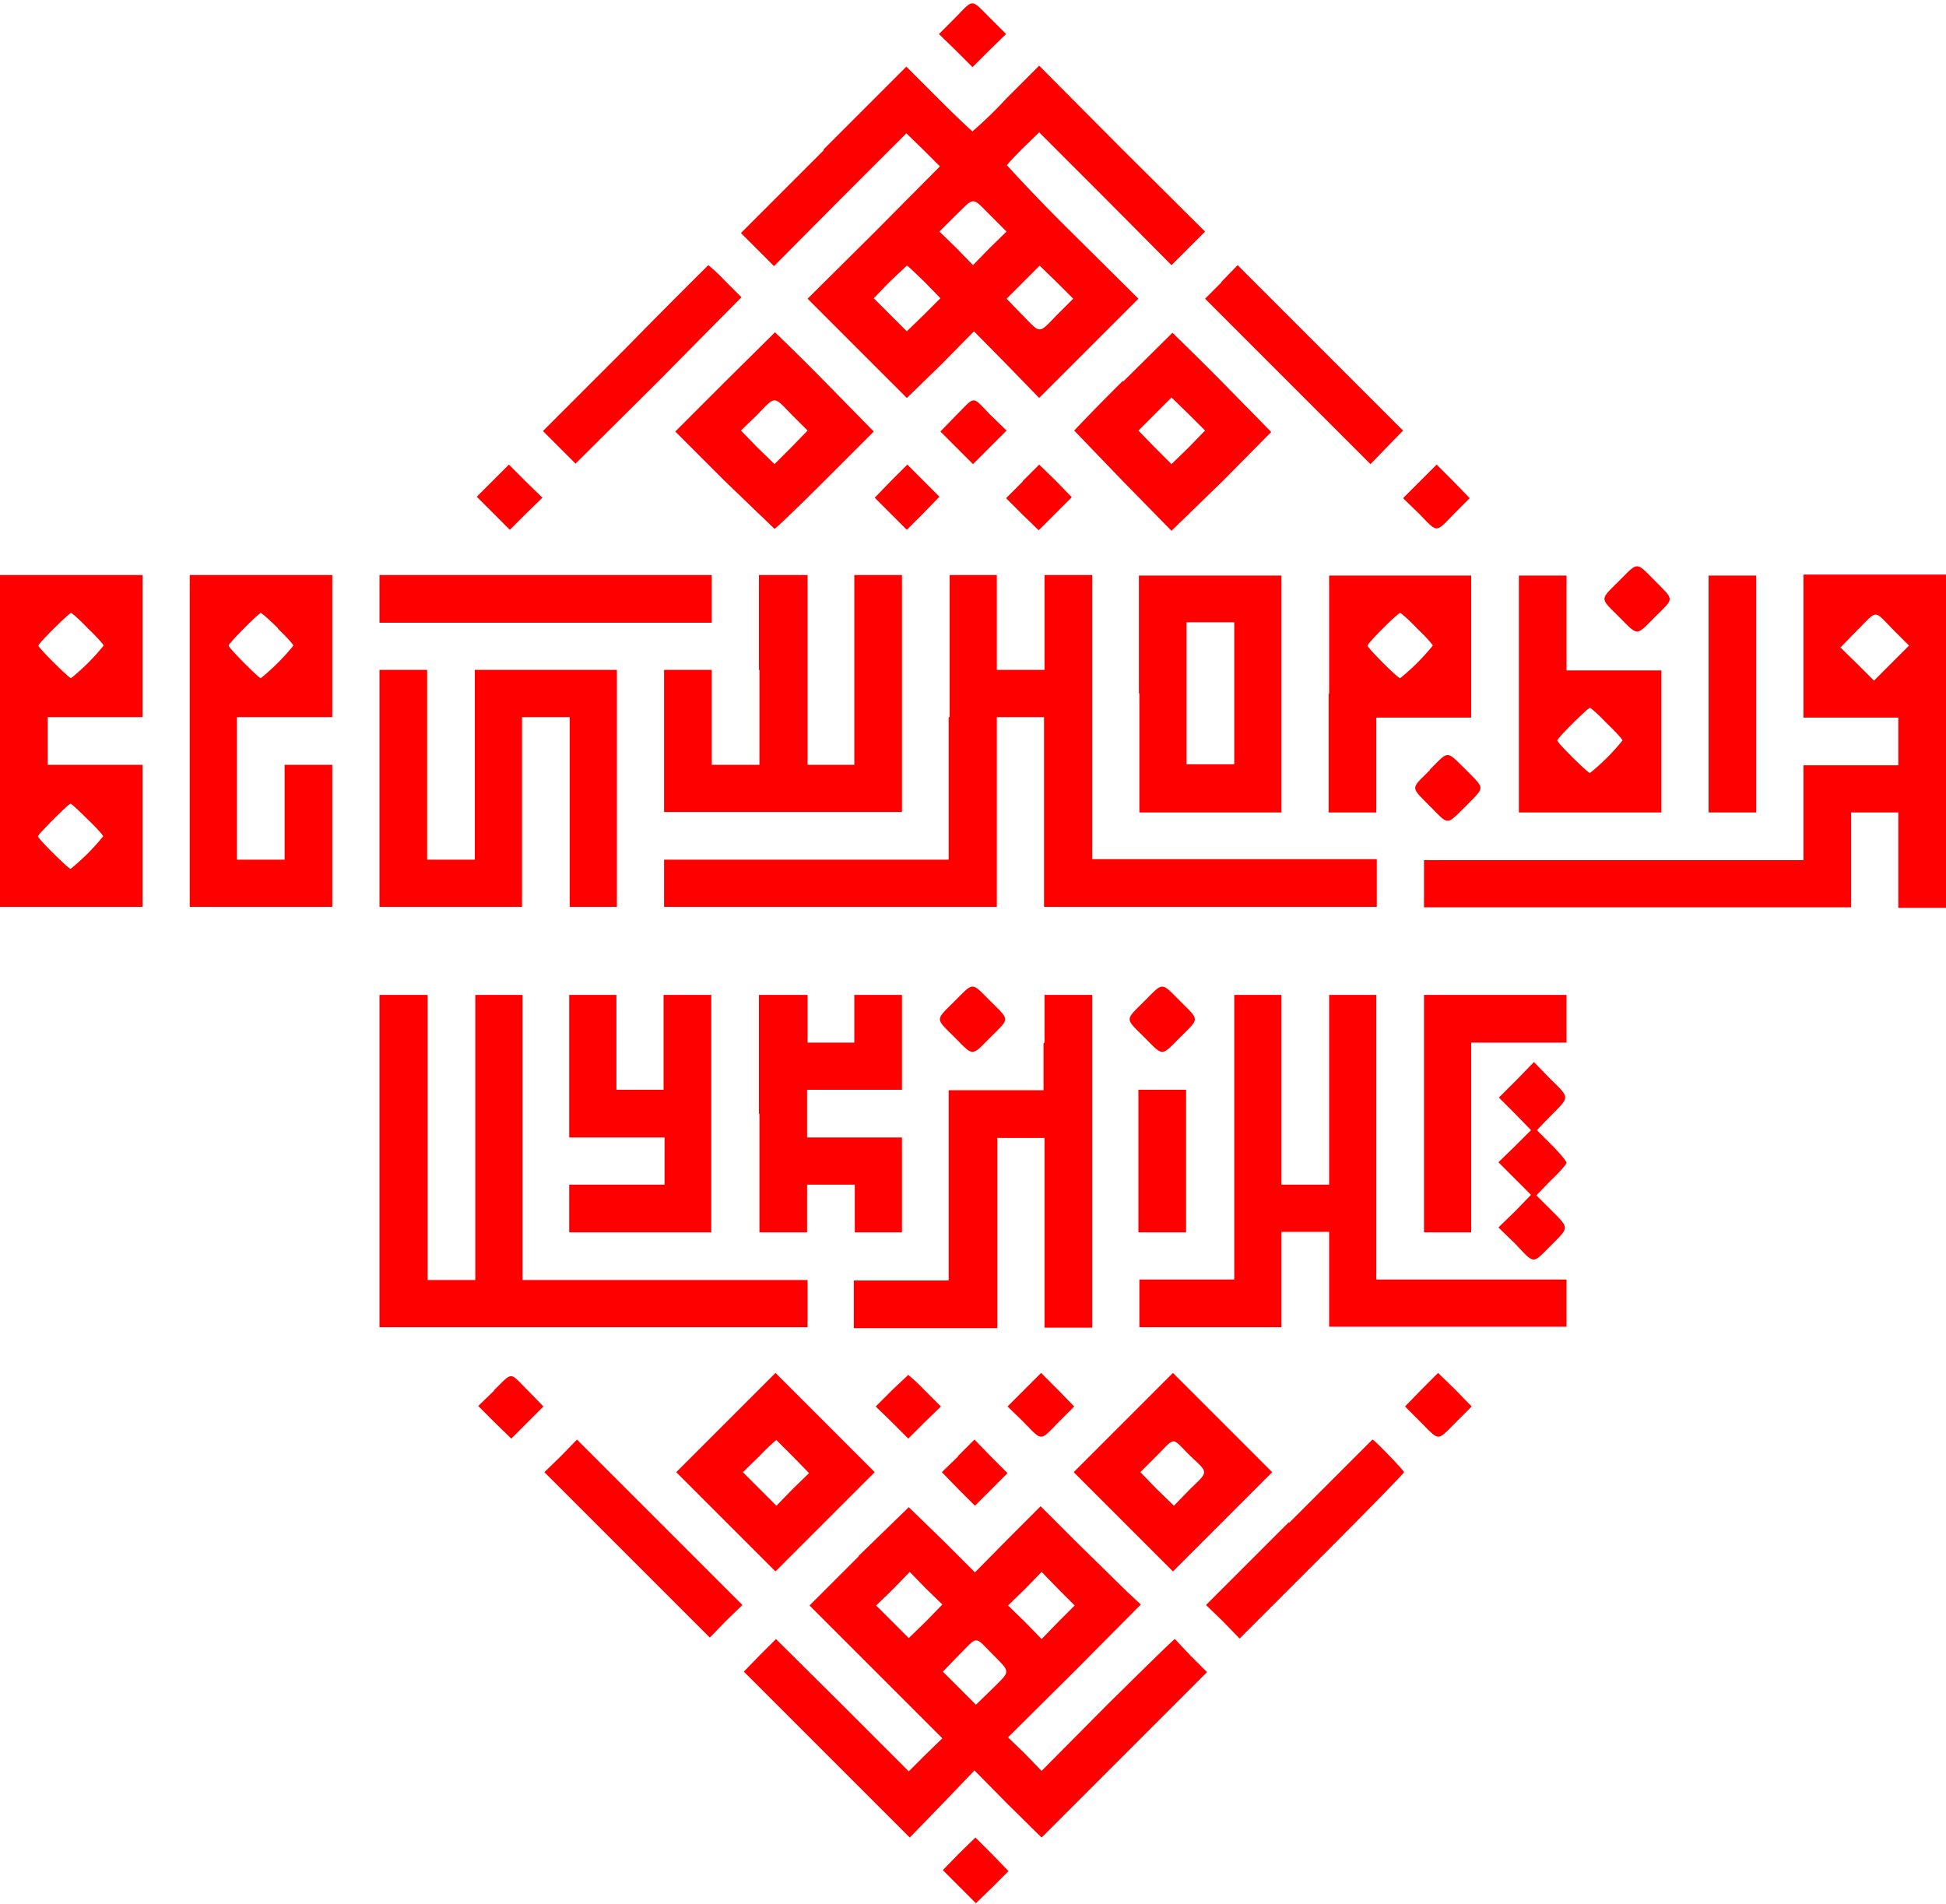 <svg xmlns="http://www.w3.org/2000/svg" viewBox="0 0 400 391.3" fill="red">
  <path d="M196.4 3.6L193 7l3.5 3.4 3.4 3.4 3.4-3.4 3.5-3.4-3.3-3.3c-4-4-3.3-4-7.2 0m-27 27.2l-17 17 3.4 3.4 3.4 3.4 13.6-13.7 13.6-13.6 3.5 3.4 3.4 3.4-13.6 13.7L166 61.4l10.2 10.2 10.2 10.2 7-6.8 6.8-6.9L207 75l6.6 6.8 10.2-10.2L234 61.4 220.5 48A369.2 369.2 0 01207 34c0-.2 1.5-1.8 3.3-3.6l3.3-3.2 13.6 13.6 13.6 13.7 3.5-3.5 3.4-3.4-17.1-17-17-17.1-6.7 6.7a89.5 89.5 0 01-7 6.8c-.1 0-3.3-3-7-6.7l-6.6-6.6-17 17m34.3 13.6l3.3 3.3-3.5 3.4-3.4 3.5-3.4-3.5-3.5-3.4 3.3-3.3c4-3.9 3.3-3.9 7.2 0m-75 27.3l-17 17 3.4 3.4 3.3 3.3 17.1-17 17-17.2-3.3-3.3a36.8 36.8 0 00-3.5-3.3s-7.8 7.7-17 17.1M190 57.9l3.3 3.4-3.4 3.4-3.5 3.4-3.4-3.4-3.4-3.4 3.3-3.4 3.5-3.3c.2 0 1.7 1.5 3.6 3.3m27.3 6.8c-3.9 4-3.3 4-7.2 0l-3.2-3.3 3.4-3.4 3.4-3.4 3.5 3.4 3.4 3.4-3.3 3.3m33.8-6.7l-3.4 3.4 17 17 17 17L285 92l3.4-3.5-17-17-17-17-3.4 3.5M149 78.5l-10.2 10.2 10 10 10.4 10c.2 0 4.9-4.5 10.4-10l10-10-10-10.2a501.4 501.4 0 00-10.3-10.2L149 78.5m81.8-.2a414 414 0 00-10 10.2l10 10.4 10 10.2L251.2 99l10.1-10.2-10-10.2a695 695 0 00-10.3-10.2l-10.1 10M244.3 92l-3.5 3.4-3.4-3.4-3.4-3.5 3.4-3.4 3.4-3.4 3.5 3.4 3.4 3.4-3.4 3.5m-81.5-6.7l3.2 3.2-3.4 3.5-3.4 3.4-3.5-3.4-3.4-3.5 3.3-3.2c3.9-4 3.3-4 7.2 0m33.8 0l-3.3 3.4 3.4 3.4 3.3 3.3 3.4-3.4 3.5-3.5-3.3-3.2c-3.9-4-3-4-7 0m-95.3 13.5l-3.3 3.3 3.4 3.4 3.4 3.4 3.3-3.3 3.4-3.3-3.5-3.4-3.4-3.4-3.3 3.3m81.8.1l-3.3 3.4 3.3 3.3 3.3 3.3 3.4-3.4 3.3-3.4-3.3-3.3-3.3-3.3L183 99m27.2 0l-3.4 3.4 3.3 3.3 3.4 3.3 3.4-3.4 3.4-3.4-3.3-3.4-3.4-3.3-3.4 3.4m81.7 0l-3.5 3.5 3.3 3.2c3.9 4 3.3 4 7.2 0l3.2-3.2-3.4-3.5-3.4-3.4-3.4 3.4m40.9 20.5c-4 4-4 3.4 0 7.4s3.4 4 7.4 0 4-3.3 0-7.4c-4-4-3.4-4-7.4 0M0 152.3v34.1H29.3v-29.2H9.8v-9.8h19.5v-29.2H0v34.1m39 0v34.1H68.3v-29.2h-9.8v19.5h-9.8V147.4h19.6v-29.2H39v34.1M78 123v5H146.3v-9.8H78v4.8m78.1 14.7v19.5h-9.8v-19.5h-9.8v29.2h48.9v-48.7h-9.8v39H166v-39H156v19.5m39 9.7v29.3h-58.5v9.7H204.9v-39h9.7v39H283v-9.8h-58.5v-58.4h-9.8v19.5h-9.8v-19.5h-9.7v29.2m39-4.9V167H263.4v-48.7H234.1v24.3m39 0V167h9.8v-19.5h19.5v-29.2h-29.2v24.3m39 0V167H341.5v-29.2H322v-19.5h-9.8v24.3m39 0V167h9.8v-48.7h-9.8v24.3m19.5-9.7v14.6h19.5v9.8h-19.5v19.5h-78v9.7h87.8V167h9.7v19.6h9.8V118.1H370.7v14.6m-352.6-3.5c1.8 1.7 3.2 3.3 3.2 3.5a44 44 0 01-6.7 6.7c-.4 0-6.7-6.2-6.7-6.7s6.3-6.7 6.7-6.7c.2 0 1.8 1.4 3.5 3.2m39 0c1.8 1.7 3.2 3.3 3.2 3.5a44 44 0 01-6.7 6.7c-.4 0-6.6-6.2-6.6-6.7s6.2-6.7 6.6-6.7c.2 0 1.8 1.4 3.6 3.2m234.1 0c1.8 1.7 3.2 3.3 3.2 3.5a44 44 0 01-6.7 6.7c-.5 0-6.7-6.2-6.7-6.7s6.2-6.7 6.7-6.7c.2 0 1.8 1.4 3.5 3.2m97.8.2l3.3 3.3-3.6 3.6-3.6 3.6-3.4-3.4-3.5-3.4 3.5-3.6c4.2-4.2 3.3-4.2 7.3-.1m-135.4 13v14.7h-9.8V127.9h9.8v14.6M78 162.1v24.3H107.3v-39h9.8v39h9.7v-48.7H97.6v39h-9.8v-39H78V162m252.3-13.3c1.8 1.7 3.2 3.3 3.2 3.5a44 44 0 01-6.7 6.7c-.4 0-6.7-6.2-6.7-6.7s6.3-6.7 6.7-6.7c.2 0 1.8 1.4 3.5 3.2m-36.4 9.6c-4 4-4 3.3 0 7.4 4 4 3.3 4 7.4 0 4-4.1 4-3.4 0-7.5-4.1-4-3.4-4-7.4 0M18 168.4c1.8 1.7 3.2 3.3 3.2 3.5a44 44 0 01-6.7 6.7c-.4 0-6.7-6.2-6.7-6.7 0-.4 6.3-6.7 6.7-6.7.2 0 1.8 1.5 3.5 3.2m178.2 37.4c-4 4-4 3.4 0 7.4s3.4 4 7.4 0 4-3.4 0-7.4-3.4-4-7.4 0m39 0c-4 4-4 3.4 0 7.4s3.4 4 7.4 0 4-3.4 0-7.4-3.4-4-7.4 0M78 238.7v34.1H166v-9.7h-58.6v-58.6h-9.7v58.6h-9.8v-58.6H78v34.2m39-19.5v14.6h19.6v9.7H117v9.8h29.2v-48.8h-9.8V224h-9.7v-19.5H117v14.7m39.1 9.7v24.4h9.8v-9.8h9.8v9.8h9.7v-19.5h-19.5V224h19.5v-19.5h-9.8v9.8H166v-9.8H156V229m58.5-14.6v9.7h-19.5v39.1h-19.5v9.8H205v-39.1h9.7v39h9.8V204.5h-9.8v9.8m39 19.5V263h-19.5v9.8H263.4v-19.6h9.8v19.5H322v-9.7h-39.1V244v-39.5h-9.7v39h-9.8v-39h-9.7v29.3m39-4.9v24.4h9.7v-39H322v-9.8H292.7V229m19-7l-3.6 3.6 3.3 3.3 3.3 3.4-3.3 3.3-3.4 3.3 3.4 3.4 3.3 3.3-3.3 3.4-3.4 3.3 3.5 3.4c4 4.2 3.4 4.2 7.3.3 3.8-3.8 3.8-3.5 0-7.3l-3-3 3-3.1c1.8-1.7 3.2-3.3 3.2-3.6 0-.3-1.4-2-3.1-3.7l-3-3 3-3.1c3.8-3.8 3.8-3.5-.3-7.5l-3.3-3.4-3.6 3.7M234 238.7v14.6h9.8V224h-9.8v14.7m-84.8 53.7l-10.2 10.2 10.2 10.2 10.2 10.2 10.2-10.2 10.2-10.2-10.2-10.2-10.2-10.2-10.2 10.2m61.4-6.8l-3.5 3.5 3.3 3.2c3.9 4 3.3 4 7.2 0l3.2-3.2-3.4-3.5-3.4-3.4-3.4 3.4m20.3 6.8l-10.2 10.2 10.2 10.2 10.2 10.2 10.2-10.2 10.2-10.2-10.2-10.2-10.2-10.2-10.2 10.2m61.3-6.8l-3.4 3.5 3.2 3.2c4 4 3.3 4 7.3 0l3.2-3.2-3.4-3.5-3.5-3.4-3.4 3.4m-190.6.2l-3.3 3.2 3.4 3.4 3.4 3.3 3.3-3.3 3.3-3.3-3.2-3.3c-3.9-3.9-3-3.9-7 0m81.8 0l-3.3 3.3 3.4 3.3 3.3 3.3 3.3-3.3 3.4-3.3-3.3-3.3a42.7 42.7 0 00-3.4-3.2l-3.4 3.2m-68 13.5l-3.4 3.3 17 17 17 17 3.3-3.4 3.4-3.3-17-17-17-17-3.3 3.4m47.7.1l3.3 3.4-3.4 3.3-3.3 3.4-3.4-3.4-3.5-3.5 3.4-3.3c1.8-1.9 3.4-3.3 3.5-3.3l3.4 3.4m34-.1l-3.4 3.3 3.4 3.5 3.4 3.4 3.4-3.4 3.3-3.3-3.4-3.4-3.4-3.5-3.4 3.4m47.6-.2c4 3.8 4 3.2 0 7.1l-3.2 3.3-3.5-3.4-3.4-3.5 3.3-3.3c4-4 3-4 6.8-.2m20.4 13.8l-17 17 3.5 3.4 3.4 3.5 17-17c9.2-9.2 16.8-17 16.8-17.2 0-.3-6.1-6.7-6.5-6.7L265 313m-88.5 6.9l-10.1 10.1 13.6 13.6 13.7 13.7-3.5 3.4-3.4 3.4-13.6-13.6-13.7-13.6-3.3 3.3-3.3 3.4 17 17 17.1 17.1 6.7-6.9 6.6-6.9 6.9 7 6.9 6.8 17-17 17-17-3.3-3.3-3.3-3.5c-.1-.1-6.3 6-13.8 13.4L214.1 364l-3.4-3.5-3.5-3.4 13.7-13.6 13.6-13.7-3-2.8-10.3-10.1-7.3-7.3-6.8 6.8-6.7 6.8-6.7-6.7-6.9-6.7-10.3 10m13.8 13.5l-3.5 3.4-3.3-3.3-3.4-3.4 3.5-3.4 3.4-3.5 3.3 3.4 3.4 3.3-3.4 3.5m27.2.1l-3.4 3.5-3.4-3.5-3.5-3.4 3.5-3.4 3.4-3.5 3.4 3.5 3.4 3.4-3.4 3.4M204 340c3.8 3.9 3.8 3.3-.1 7.2l-3.3 3.2-3.4-3.4-3.4-3.4 3.3-3.4c4-4 3.1-4 6.9-.2m-6.9 41l-3.3 3.4 3.4 3.4 3.4 3.4 3.4-3.3 3.3-3.3-3.4-3.5-3.4-3.4-3.4 3.3" fill-rule="evenodd"/>
</svg>
